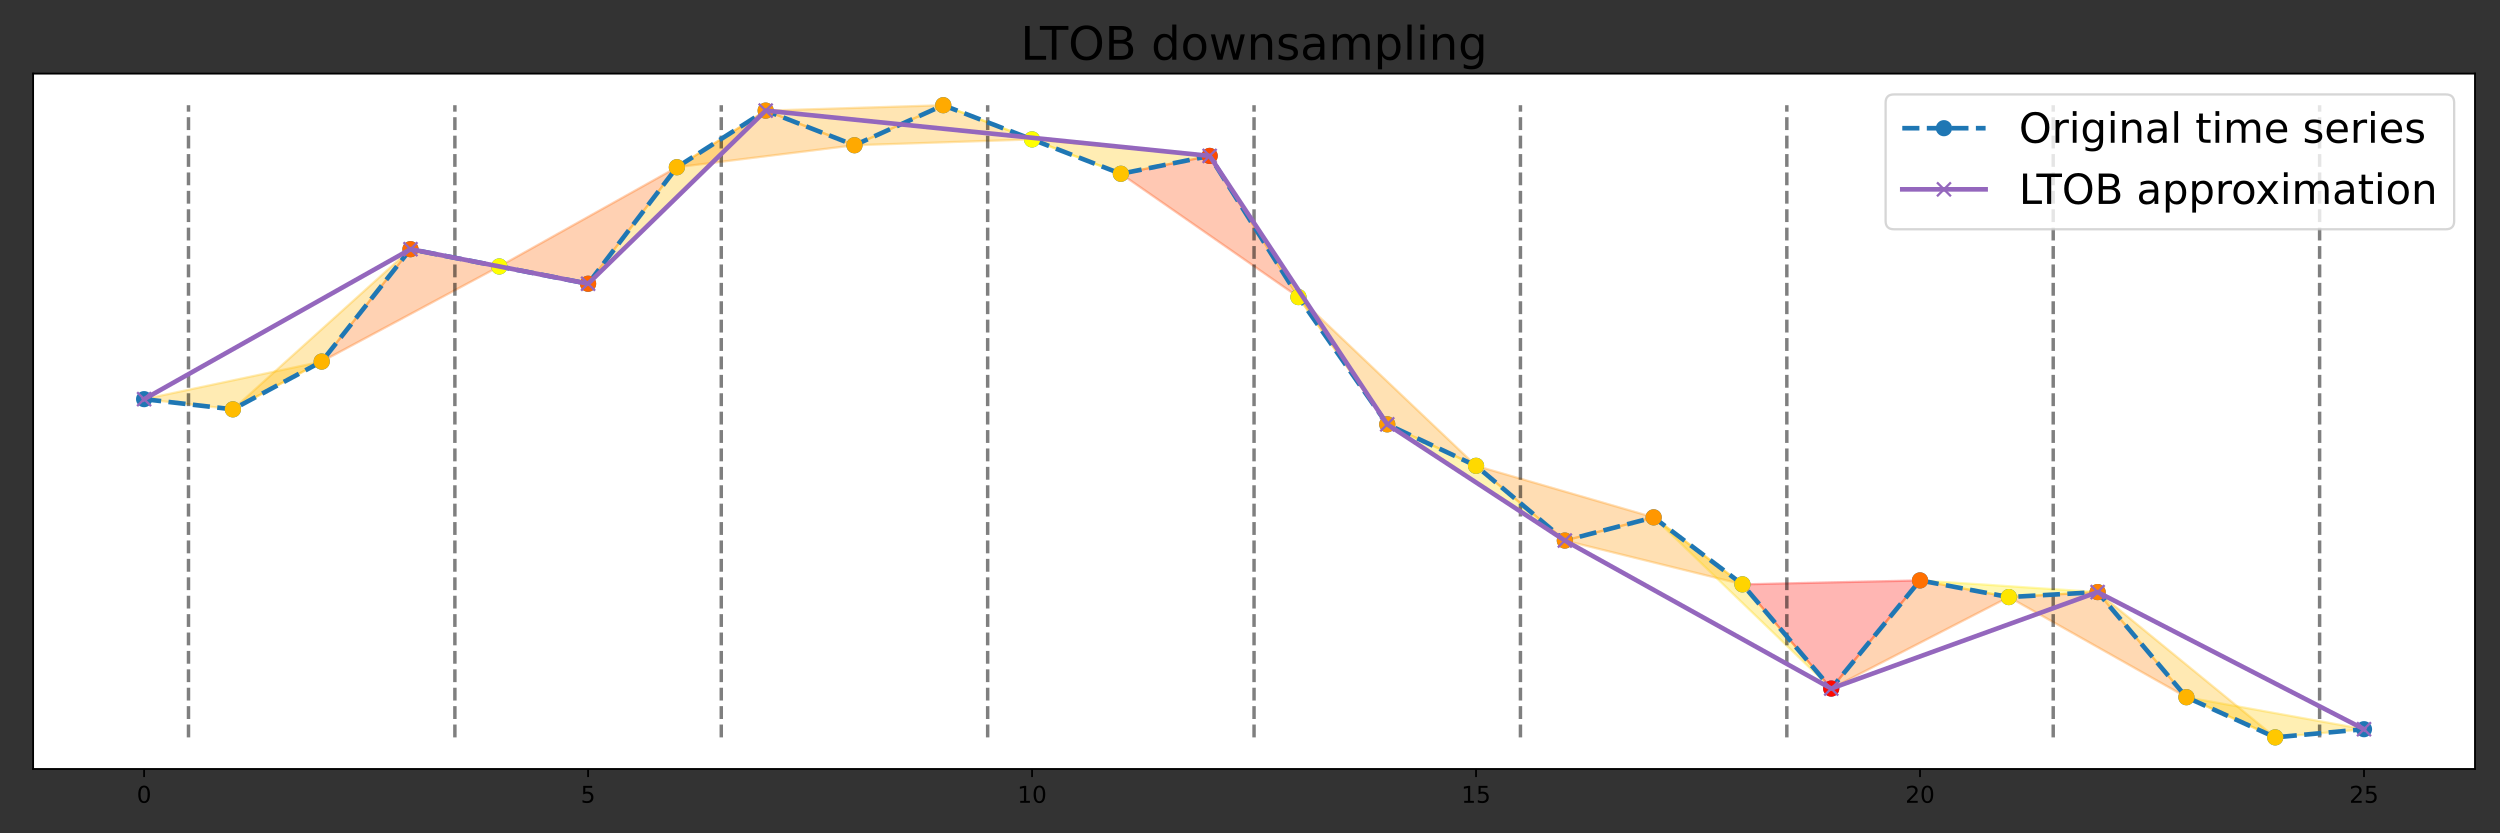 <?xml version="1.0" encoding="utf-8" standalone="no"?>
<!DOCTYPE svg PUBLIC "-//W3C//DTD SVG 1.1//EN"
  "http://www.w3.org/Graphics/SVG/1.1/DTD/svg11.dtd">
<!-- Created with matplotlib (https://matplotlib.org/) -->
<svg height="360pt" version="1.1" viewBox="0 0 1080 360" width="1080pt" xmlns="http://www.w3.org/2000/svg" xmlns:xlink="http://www.w3.org/1999/xlink">
 <rect x="0" y="0" width="1080" height="360" fill="#333333" stroke="none"/>
 <defs>
  <style type="text/css">*{stroke-linecap:butt;stroke-linejoin:round;}</style>
 </defs>
 <g id="figure_1">
  <g id="patch_1">
   <path d="M 0 360 
L 1080 360 
L 1080 0 
L 0 0 
z
" style="fill:none;"/>
  </g>
  <g id="axes_1">
   <g id="patch_2">
    <path d="M 14.3 332.2 
L 1069.2 332.2 
L 1069.2 31.8 
L 14.3 31.8 
z
" style="fill:#ffffff;"/>
   </g>
   <g id="patch_3">
    <path clip-path="url(#p8b620f4226)" d="M 62.25 172.43 
L 100.61 176.837 
L 138.97 156.194 
z
" style="fill:#ffbc00;opacity:0.3;stroke:#ffbc00;stroke-linejoin:miter;"/>
   </g>
   <g id="patch_4">
    <path clip-path="url(#p8b620f4226)" d="M 100.61 176.837 
L 138.97 156.194 
L 177.33 107.651 
z
" style="fill:#ffb500;opacity:0.3;stroke:#ffb500;stroke-linejoin:miter;"/>
   </g>
   <g id="patch_5">
    <path clip-path="url(#p8b620f4226)" d="M 138.97 156.194 
L 177.33 107.651 
L 215.69 115.114 
z
" style="fill:#ff6a00;opacity:0.3;stroke:#ff6a00;stroke-linejoin:miter;"/>
   </g>
   <g id="patch_6">
    <path clip-path="url(#p8b620f4226)" d="M 177.33 107.651 
L 215.69 115.114 
L 254.05 122.577 
z
" style="fill:#ffff00;opacity:0.3;stroke:#ffff00;stroke-linejoin:miter;"/>
   </g>
   <g id="patch_7">
    <path clip-path="url(#p8b620f4226)" d="M 215.69 115.114 
L 254.05 122.577 
L 292.41 72.244 
z
" style="fill:#ff6500;opacity:0.3;stroke:#ff6500;stroke-linejoin:miter;"/>
   </g>
   <g id="patch_8">
    <path clip-path="url(#p8b620f4226)" d="M 254.05 122.577 
L 292.41 72.244 
L 330.77 47.784 
z
" style="fill:#ffba00;opacity:0.3;stroke:#ffba00;stroke-linejoin:miter;"/>
   </g>
   <g id="patch_9">
    <path clip-path="url(#p8b620f4226)" d="M 292.41 72.244 
L 330.77 47.784 
L 369.13 62.747 
z
" style="fill:#ff9600;opacity:0.3;stroke:#ff9600;stroke-linejoin:miter;"/>
   </g>
   <g id="patch_10">
    <path clip-path="url(#p8b620f4226)" d="M 330.77 47.784 
L 369.13 62.747 
L 407.49 45.455 
z
" style="fill:#ffa900;opacity:0.3;stroke:#ffa900;stroke-linejoin:miter;"/>
   </g>
   <g id="patch_11">
    <path clip-path="url(#p8b620f4226)" d="M 369.13 62.747 
L 407.49 45.455 
L 445.85 60.225 
z
" style="fill:#ffaa00;opacity:0.3;stroke:#ffaa00;stroke-linejoin:miter;"/>
   </g>
   <g id="patch_12">
    <path clip-path="url(#p8b620f4226)" d="M 407.49 45.455 
L 445.85 60.225 
L 484.21 75.069 
z
" style="fill:#ffff00;opacity:0.3;stroke:#ffff00;stroke-linejoin:miter;"/>
   </g>
   <g id="patch_13">
    <path clip-path="url(#p8b620f4226)" d="M 445.85 60.225 
L 484.21 75.069 
L 522.57 67.357 
z
" style="fill:#ffc300;opacity:0.3;stroke:#ffc300;stroke-linejoin:miter;"/>
   </g>
   <g id="patch_14">
    <path clip-path="url(#p8b620f4226)" d="M 484.21 75.069 
L 522.57 67.357 
L 560.93 128.337 
z
" style="fill:#ff4800;opacity:0.3;stroke:#ff4800;stroke-linejoin:miter;"/>
   </g>
   <g id="patch_15">
    <path clip-path="url(#p8b620f4226)" d="M 522.57 67.357 
L 560.93 128.337 
L 599.29 183.314 
z
" style="fill:#ffef00;opacity:0.3;stroke:#ffef00;stroke-linejoin:miter;"/>
   </g>
   <g id="patch_16">
    <path clip-path="url(#p8b620f4226)" d="M 560.93 128.337 
L 599.29 183.314 
L 637.65 201.235 
z
" style="fill:#ff9c00;opacity:0.3;stroke:#ff9c00;stroke-linejoin:miter;"/>
   </g>
   <g id="patch_17">
    <path clip-path="url(#p8b620f4226)" d="M 599.29 183.314 
L 637.65 201.235 
L 676.01 233.516 
z
" style="fill:#ffd900;opacity:0.3;stroke:#ffd900;stroke-linejoin:miter;"/>
   </g>
   <g id="patch_18">
    <path clip-path="url(#p8b620f4226)" d="M 637.65 201.235 
L 676.01 233.516 
L 714.37 223.501 
z
" style="fill:#ff8e00;opacity:0.3;stroke:#ff8e00;stroke-linejoin:miter;"/>
   </g>
   <g id="patch_19">
    <path clip-path="url(#p8b620f4226)" d="M 676.01 233.516 
L 714.37 223.501 
L 752.73 252.441 
z
" style="fill:#ff9700;opacity:0.3;stroke:#ff9700;stroke-linejoin:miter;"/>
   </g>
   <g id="patch_20">
    <path clip-path="url(#p8b620f4226)" d="M 714.37 223.501 
L 752.73 252.441 
L 791.09 297.455 
z
" style="fill:#ffd400;opacity:0.3;stroke:#ffd400;stroke-linejoin:miter;"/>
   </g>
   <g id="patch_21">
    <path clip-path="url(#p8b620f4226)" d="M 752.73 252.441 
L 791.09 297.455 
L 829.45 250.741 
z
" style="fill:#ff0a00;opacity:0.3;stroke:#ff0a00;stroke-linejoin:miter;"/>
   </g>
   <g id="patch_22">
    <path clip-path="url(#p8b620f4226)" d="M 791.09 297.455 
L 829.45 250.741 
L 867.81 257.937 
z
" style="fill:#ff6f00;opacity:0.3;stroke:#ff6f00;stroke-linejoin:miter;"/>
   </g>
   <g id="patch_23">
    <path clip-path="url(#p8b620f4226)" d="M 829.45 250.741 
L 867.81 257.937 
L 906.17 255.785 
z
" style="fill:#ffe600;opacity:0.3;stroke:#ffe600;stroke-linejoin:miter;"/>
   </g>
   <g id="patch_24">
    <path clip-path="url(#p8b620f4226)" d="M 867.81 257.937 
L 906.17 255.785 
L 944.53 301.195 
z
" style="fill:#ff8000;opacity:0.3;stroke:#ff8000;stroke-linejoin:miter;"/>
   </g>
   <g id="patch_25">
    <path clip-path="url(#p8b620f4226)" d="M 906.17 255.785 
L 944.53 301.195 
L 982.89 318.545 
z
" style="fill:#ffb400;opacity:0.3;stroke:#ffb400;stroke-linejoin:miter;"/>
   </g>
   <g id="patch_26">
    <path clip-path="url(#p8b620f4226)" d="M 944.53 301.195 
L 982.89 318.545 
L 1021.25 315.01 
z
" style="fill:#ffc800;opacity:0.3;stroke:#ffc800;stroke-linejoin:miter;"/>
   </g>
   <g id="matplotlib.axis_1">
    <g id="xtick_1">
     <g id="line2d_1">
      <defs>
       <path d="M 0 0 
L 0 3.5 
" id="m94db44699b" style="stroke:#000000;stroke-width:0.8;"/>
      </defs>
      <g>
       <use style="stroke:#000000;stroke-width:0.8;" x="62.25" xlink:href="#m94db44699b" y="332.2"/>
      </g>
     </g>
     <g id="text_1">
      <!-- 0 -->
      <g transform="translate(59.069 346.798)scale(0.1 -0.1)">
       <defs>
        <path d="M 31.781 66.406 
Q 24.172 66.406 20.328 58.906 
Q 16.5 51.422 16.5 36.375 
Q 16.5 21.391 20.328 13.891 
Q 24.172 6.391 31.781 6.391 
Q 39.453 6.391 43.281 13.891 
Q 47.125 21.391 47.125 36.375 
Q 47.125 51.422 43.281 58.906 
Q 39.453 66.406 31.781 66.406 
z
M 31.781 74.219 
Q 44.047 74.219 50.516 64.516 
Q 56.984 54.828 56.984 36.375 
Q 56.984 17.969 50.516 8.266 
Q 44.047 -1.422 31.781 -1.422 
Q 19.531 -1.422 13.062 8.266 
Q 6.594 17.969 6.594 36.375 
Q 6.594 54.828 13.062 64.516 
Q 19.531 74.219 31.781 74.219 
z
" id="DejaVuSans-48"/>
       </defs>
       <use xlink:href="#DejaVuSans-48"/>
      </g>
     </g>
    </g>
    <g id="xtick_2">
     <g id="line2d_2">
      <g>
       <use style="stroke:#000000;stroke-width:0.8;" x="254.05" xlink:href="#m94db44699b" y="332.2"/>
      </g>
     </g>
     <g id="text_2">
      <!-- 5 -->
      <g transform="translate(250.869 346.798)scale(0.1 -0.1)">
       <defs>
        <path d="M 10.797 72.906 
L 49.516 72.906 
L 49.516 64.594 
L 19.828 64.594 
L 19.828 46.734 
Q 21.969 47.469 24.109 47.828 
Q 26.266 48.188 28.422 48.188 
Q 40.625 48.188 47.75 41.5 
Q 54.891 34.812 54.891 23.391 
Q 54.891 11.625 47.562 5.094 
Q 40.234 -1.422 26.906 -1.422 
Q 22.312 -1.422 17.547 -0.641 
Q 12.797 0.141 7.719 1.703 
L 7.719 11.625 
Q 12.109 9.234 16.797 8.062 
Q 21.484 6.891 26.703 6.891 
Q 35.156 6.891 40.078 11.328 
Q 45.016 15.766 45.016 23.391 
Q 45.016 31 40.078 35.438 
Q 35.156 39.891 26.703 39.891 
Q 22.75 39.891 18.812 39.016 
Q 14.891 38.141 10.797 36.281 
z
" id="DejaVuSans-53"/>
       </defs>
       <use xlink:href="#DejaVuSans-53"/>
      </g>
     </g>
    </g>
    <g id="xtick_3">
     <g id="line2d_3">
      <g>
       <use style="stroke:#000000;stroke-width:0.8;" x="445.85" xlink:href="#m94db44699b" y="332.2"/>
      </g>
     </g>
     <g id="text_3">
      <!-- 10 -->
      <g transform="translate(439.488 346.798)scale(0.1 -0.1)">
       <defs>
        <path d="M 12.406 8.297 
L 28.516 8.297 
L 28.516 63.922 
L 10.984 60.406 
L 10.984 69.391 
L 28.422 72.906 
L 38.281 72.906 
L 38.281 8.297 
L 54.391 8.297 
L 54.391 0 
L 12.406 0 
z
" id="DejaVuSans-49"/>
       </defs>
       <use xlink:href="#DejaVuSans-49"/>
       <use x="63.623" xlink:href="#DejaVuSans-48"/>
      </g>
     </g>
    </g>
    <g id="xtick_4">
     <g id="line2d_4">
      <g>
       <use style="stroke:#000000;stroke-width:0.8;" x="637.65" xlink:href="#m94db44699b" y="332.2"/>
      </g>
     </g>
     <g id="text_4">
      <!-- 15 -->
      <g transform="translate(631.288 346.798)scale(0.1 -0.1)">
       <use xlink:href="#DejaVuSans-49"/>
       <use x="63.623" xlink:href="#DejaVuSans-53"/>
      </g>
     </g>
    </g>
    <g id="xtick_5">
     <g id="line2d_5">
      <g>
       <use style="stroke:#000000;stroke-width:0.8;" x="829.45" xlink:href="#m94db44699b" y="332.2"/>
      </g>
     </g>
     <g id="text_5">
      <!-- 20 -->
      <g transform="translate(823.087 346.798)scale(0.1 -0.1)">
       <defs>
        <path d="M 19.188 8.297 
L 53.609 8.297 
L 53.609 0 
L 7.328 0 
L 7.328 8.297 
Q 12.938 14.109 22.625 23.891 
Q 32.328 33.688 34.812 36.531 
Q 39.547 41.844 41.422 45.531 
Q 43.312 49.219 43.312 52.781 
Q 43.312 58.594 39.234 62.25 
Q 35.156 65.922 28.609 65.922 
Q 23.969 65.922 18.812 64.312 
Q 13.672 62.703 7.812 59.422 
L 7.812 69.391 
Q 13.766 71.781 18.938 73 
Q 24.125 74.219 28.422 74.219 
Q 39.75 74.219 46.484 68.547 
Q 53.219 62.891 53.219 53.422 
Q 53.219 48.922 51.531 44.891 
Q 49.859 40.875 45.406 35.406 
Q 44.188 33.984 37.641 27.219 
Q 31.109 20.453 19.188 8.297 
z
" id="DejaVuSans-50"/>
       </defs>
       <use xlink:href="#DejaVuSans-50"/>
       <use x="63.623" xlink:href="#DejaVuSans-48"/>
      </g>
     </g>
    </g>
    <g id="xtick_6">
     <g id="line2d_6">
      <g>
       <use style="stroke:#000000;stroke-width:0.8;" x="1021.25" xlink:href="#m94db44699b" y="332.2"/>
      </g>
     </g>
     <g id="text_6">
      <!-- 25 -->
      <g transform="translate(1014.888 346.798)scale(0.1 -0.1)">
       <use xlink:href="#DejaVuSans-50"/>
       <use x="63.623" xlink:href="#DejaVuSans-53"/>
      </g>
     </g>
    </g>
   </g>
   <g id="matplotlib.axis_2"/>
   <g id="LineCollection_1">
    <path clip-path="url(#p8b620f4226)" d="M 81.43 318.545 
L 81.43 45.455 
" style="fill:none;stroke:#000000;stroke-dasharray:5.55,2.4;stroke-dashoffset:0;stroke-opacity:0.5;stroke-width:1.5;"/>
    <path clip-path="url(#p8b620f4226)" d="M 196.51 318.545 
L 196.51 45.455 
" style="fill:none;stroke:#000000;stroke-dasharray:5.55,2.4;stroke-dashoffset:0;stroke-opacity:0.5;stroke-width:1.5;"/>
    <path clip-path="url(#p8b620f4226)" d="M 311.59 318.545 
L 311.59 45.455 
" style="fill:none;stroke:#000000;stroke-dasharray:5.55,2.4;stroke-dashoffset:0;stroke-opacity:0.5;stroke-width:1.5;"/>
    <path clip-path="url(#p8b620f4226)" d="M 426.67 318.545 
L 426.67 45.455 
" style="fill:none;stroke:#000000;stroke-dasharray:5.55,2.4;stroke-dashoffset:0;stroke-opacity:0.5;stroke-width:1.5;"/>
    <path clip-path="url(#p8b620f4226)" d="M 541.75 318.545 
L 541.75 45.455 
" style="fill:none;stroke:#000000;stroke-dasharray:5.55,2.4;stroke-dashoffset:0;stroke-opacity:0.5;stroke-width:1.5;"/>
    <path clip-path="url(#p8b620f4226)" d="M 656.83 318.545 
L 656.83 45.455 
" style="fill:none;stroke:#000000;stroke-dasharray:5.55,2.4;stroke-dashoffset:0;stroke-opacity:0.5;stroke-width:1.5;"/>
    <path clip-path="url(#p8b620f4226)" d="M 771.91 318.545 
L 771.91 45.455 
" style="fill:none;stroke:#000000;stroke-dasharray:5.55,2.4;stroke-dashoffset:0;stroke-opacity:0.5;stroke-width:1.5;"/>
    <path clip-path="url(#p8b620f4226)" d="M 886.99 318.545 
L 886.99 45.455 
" style="fill:none;stroke:#000000;stroke-dasharray:5.55,2.4;stroke-dashoffset:0;stroke-opacity:0.5;stroke-width:1.5;"/>
    <path clip-path="url(#p8b620f4226)" d="M 1002.07 318.545 
L 1002.07 45.455 
" style="fill:none;stroke:#000000;stroke-dasharray:5.55,2.4;stroke-dashoffset:0;stroke-opacity:0.5;stroke-width:1.5;"/>
   </g>
   <g id="line2d_7">
    <path clip-path="url(#p8b620f4226)" d="M 62.25 172.43 
L 100.61 176.837 
L 138.97 156.194 
L 177.33 107.651 
L 215.69 115.114 
L 254.05 122.577 
L 292.41 72.244 
L 330.77 47.784 
L 369.13 62.747 
L 407.49 45.455 
L 445.85 60.225 
L 484.21 75.069 
L 522.57 67.357 
L 560.93 128.337 
L 599.29 183.314 
L 637.65 201.235 
L 676.01 233.516 
L 714.37 223.501 
L 752.73 252.441 
L 791.09 297.455 
L 829.45 250.741 
L 867.81 257.937 
L 906.17 255.785 
L 944.53 301.195 
L 982.89 318.545 
L 1021.25 315.01 
" style="fill:none;stroke:#1f77b4;stroke-dasharray:7.4,3.2;stroke-dashoffset:0;stroke-width:2;"/>
    <defs>
     <path d="M 0 3 
C 0.796 3 1.559 2.684 2.121 2.121 
C 2.684 1.559 3 0.796 3 0 
C 3 -0.796 2.684 -1.559 2.121 -2.121 
C 1.559 -2.684 0.796 -3 0 -3 
C -0.796 -3 -1.559 -2.684 -2.121 -2.121 
C -2.684 -1.559 -3 -0.796 -3 0 
C -3 0.796 -2.684 1.559 -2.121 2.121 
C -1.559 2.684 -0.796 3 0 3 
z
" id="m3e9672a911" style="stroke:#1f77b4;"/>
    </defs>
    <g clip-path="url(#p8b620f4226)">
     <use style="fill:#1f77b4;stroke:#1f77b4;" x="62.25" xlink:href="#m3e9672a911" y="172.43"/>
     <use style="fill:#1f77b4;stroke:#1f77b4;" x="100.61" xlink:href="#m3e9672a911" y="176.837"/>
     <use style="fill:#1f77b4;stroke:#1f77b4;" x="138.97" xlink:href="#m3e9672a911" y="156.194"/>
     <use style="fill:#1f77b4;stroke:#1f77b4;" x="177.33" xlink:href="#m3e9672a911" y="107.651"/>
     <use style="fill:#1f77b4;stroke:#1f77b4;" x="215.69" xlink:href="#m3e9672a911" y="115.114"/>
     <use style="fill:#1f77b4;stroke:#1f77b4;" x="254.05" xlink:href="#m3e9672a911" y="122.577"/>
     <use style="fill:#1f77b4;stroke:#1f77b4;" x="292.41" xlink:href="#m3e9672a911" y="72.244"/>
     <use style="fill:#1f77b4;stroke:#1f77b4;" x="330.77" xlink:href="#m3e9672a911" y="47.784"/>
     <use style="fill:#1f77b4;stroke:#1f77b4;" x="369.13" xlink:href="#m3e9672a911" y="62.747"/>
     <use style="fill:#1f77b4;stroke:#1f77b4;" x="407.49" xlink:href="#m3e9672a911" y="45.455"/>
     <use style="fill:#1f77b4;stroke:#1f77b4;" x="445.85" xlink:href="#m3e9672a911" y="60.225"/>
     <use style="fill:#1f77b4;stroke:#1f77b4;" x="484.21" xlink:href="#m3e9672a911" y="75.069"/>
     <use style="fill:#1f77b4;stroke:#1f77b4;" x="522.57" xlink:href="#m3e9672a911" y="67.357"/>
     <use style="fill:#1f77b4;stroke:#1f77b4;" x="560.93" xlink:href="#m3e9672a911" y="128.337"/>
     <use style="fill:#1f77b4;stroke:#1f77b4;" x="599.29" xlink:href="#m3e9672a911" y="183.314"/>
     <use style="fill:#1f77b4;stroke:#1f77b4;" x="637.65" xlink:href="#m3e9672a911" y="201.235"/>
     <use style="fill:#1f77b4;stroke:#1f77b4;" x="676.01" xlink:href="#m3e9672a911" y="233.516"/>
     <use style="fill:#1f77b4;stroke:#1f77b4;" x="714.37" xlink:href="#m3e9672a911" y="223.501"/>
     <use style="fill:#1f77b4;stroke:#1f77b4;" x="752.73" xlink:href="#m3e9672a911" y="252.441"/>
     <use style="fill:#1f77b4;stroke:#1f77b4;" x="791.09" xlink:href="#m3e9672a911" y="297.455"/>
     <use style="fill:#1f77b4;stroke:#1f77b4;" x="829.45" xlink:href="#m3e9672a911" y="250.741"/>
     <use style="fill:#1f77b4;stroke:#1f77b4;" x="867.81" xlink:href="#m3e9672a911" y="257.937"/>
     <use style="fill:#1f77b4;stroke:#1f77b4;" x="906.17" xlink:href="#m3e9672a911" y="255.785"/>
     <use style="fill:#1f77b4;stroke:#1f77b4;" x="944.53" xlink:href="#m3e9672a911" y="301.195"/>
     <use style="fill:#1f77b4;stroke:#1f77b4;" x="982.89" xlink:href="#m3e9672a911" y="318.545"/>
     <use style="fill:#1f77b4;stroke:#1f77b4;" x="1021.25" xlink:href="#m3e9672a911" y="315.01"/>
    </g>
   </g>
   <g id="line2d_8">
    <defs>
     <path d="M 0 3 
C 0.796 3 1.559 2.684 2.121 2.121 
C 2.684 1.559 3 0.796 3 0 
C 3 -0.796 2.684 -1.559 2.121 -2.121 
C 1.559 -2.684 0.796 -3 0 -3 
C -0.796 -3 -1.559 -2.684 -2.121 -2.121 
C -2.684 -1.559 -3 -0.796 -3 0 
C -3 0.796 -2.684 1.559 -2.121 2.121 
C -1.559 2.684 -0.796 3 0 3 
z
" id="m4f9ba0bb2b" style="stroke:#ffbc00;"/>
    </defs>
    <g clip-path="url(#p8b620f4226)">
     <use style="fill:#ffbc00;stroke:#ffbc00;" x="100.61" xlink:href="#m4f9ba0bb2b" y="176.837"/>
    </g>
   </g>
   <g id="line2d_9">
    <defs>
     <path d="M 0 3 
C 0.796 3 1.559 2.684 2.121 2.121 
C 2.684 1.559 3 0.796 3 0 
C 3 -0.796 2.684 -1.559 2.121 -2.121 
C 1.559 -2.684 0.796 -3 0 -3 
C -0.796 -3 -1.559 -2.684 -2.121 -2.121 
C -2.684 -1.559 -3 -0.796 -3 0 
C -3 0.796 -2.684 1.559 -2.121 2.121 
C -1.559 2.684 -0.796 3 0 3 
z
" id="m36ccc33d3e" style="stroke:#ffb500;"/>
    </defs>
    <g clip-path="url(#p8b620f4226)">
     <use style="fill:#ffb500;stroke:#ffb500;" x="138.97" xlink:href="#m36ccc33d3e" y="156.194"/>
    </g>
   </g>
   <g id="line2d_10">
    <defs>
     <path d="M 0 3 
C 0.796 3 1.559 2.684 2.121 2.121 
C 2.684 1.559 3 0.796 3 0 
C 3 -0.796 2.684 -1.559 2.121 -2.121 
C 1.559 -2.684 0.796 -3 0 -3 
C -0.796 -3 -1.559 -2.684 -2.121 -2.121 
C -2.684 -1.559 -3 -0.796 -3 0 
C -3 0.796 -2.684 1.559 -2.121 2.121 
C -1.559 2.684 -0.796 3 0 3 
z
" id="m1ec91121f5" style="stroke:#ff6a00;"/>
    </defs>
    <g clip-path="url(#p8b620f4226)">
     <use style="fill:#ff6a00;stroke:#ff6a00;" x="177.33" xlink:href="#m1ec91121f5" y="107.651"/>
    </g>
   </g>
   <g id="line2d_11">
    <defs>
     <path d="M 0 3 
C 0.796 3 1.559 2.684 2.121 2.121 
C 2.684 1.559 3 0.796 3 0 
C 3 -0.796 2.684 -1.559 2.121 -2.121 
C 1.559 -2.684 0.796 -3 0 -3 
C -0.796 -3 -1.559 -2.684 -2.121 -2.121 
C -2.684 -1.559 -3 -0.796 -3 0 
C -3 0.796 -2.684 1.559 -2.121 2.121 
C -1.559 2.684 -0.796 3 0 3 
z
" id="m5889efde45" style="stroke:#ffff00;"/>
    </defs>
    <g clip-path="url(#p8b620f4226)">
     <use style="fill:#ffff00;stroke:#ffff00;" x="215.69" xlink:href="#m5889efde45" y="115.114"/>
    </g>
   </g>
   <g id="line2d_12">
    <defs>
     <path d="M 0 3 
C 0.796 3 1.559 2.684 2.121 2.121 
C 2.684 1.559 3 0.796 3 0 
C 3 -0.796 2.684 -1.559 2.121 -2.121 
C 1.559 -2.684 0.796 -3 0 -3 
C -0.796 -3 -1.559 -2.684 -2.121 -2.121 
C -2.684 -1.559 -3 -0.796 -3 0 
C -3 0.796 -2.684 1.559 -2.121 2.121 
C -1.559 2.684 -0.796 3 0 3 
z
" id="m92a980dfd3" style="stroke:#ff6500;"/>
    </defs>
    <g clip-path="url(#p8b620f4226)">
     <use style="fill:#ff6500;stroke:#ff6500;" x="254.05" xlink:href="#m92a980dfd3" y="122.577"/>
    </g>
   </g>
   <g id="line2d_13">
    <defs>
     <path d="M 0 3 
C 0.796 3 1.559 2.684 2.121 2.121 
C 2.684 1.559 3 0.796 3 0 
C 3 -0.796 2.684 -1.559 2.121 -2.121 
C 1.559 -2.684 0.796 -3 0 -3 
C -0.796 -3 -1.559 -2.684 -2.121 -2.121 
C -2.684 -1.559 -3 -0.796 -3 0 
C -3 0.796 -2.684 1.559 -2.121 2.121 
C -1.559 2.684 -0.796 3 0 3 
z
" id="ma06dbe8fca" style="stroke:#ffba00;"/>
    </defs>
    <g clip-path="url(#p8b620f4226)">
     <use style="fill:#ffba00;stroke:#ffba00;" x="292.41" xlink:href="#ma06dbe8fca" y="72.244"/>
    </g>
   </g>
   <g id="line2d_14">
    <defs>
     <path d="M 0 3 
C 0.796 3 1.559 2.684 2.121 2.121 
C 2.684 1.559 3 0.796 3 0 
C 3 -0.796 2.684 -1.559 2.121 -2.121 
C 1.559 -2.684 0.796 -3 0 -3 
C -0.796 -3 -1.559 -2.684 -2.121 -2.121 
C -2.684 -1.559 -3 -0.796 -3 0 
C -3 0.796 -2.684 1.559 -2.121 2.121 
C -1.559 2.684 -0.796 3 0 3 
z
" id="mfef14933b0" style="stroke:#ff9600;"/>
    </defs>
    <g clip-path="url(#p8b620f4226)">
     <use style="fill:#ff9600;stroke:#ff9600;" x="330.77" xlink:href="#mfef14933b0" y="47.784"/>
    </g>
   </g>
   <g id="line2d_15">
    <defs>
     <path d="M 0 3 
C 0.796 3 1.559 2.684 2.121 2.121 
C 2.684 1.559 3 0.796 3 0 
C 3 -0.796 2.684 -1.559 2.121 -2.121 
C 1.559 -2.684 0.796 -3 0 -3 
C -0.796 -3 -1.559 -2.684 -2.121 -2.121 
C -2.684 -1.559 -3 -0.796 -3 0 
C -3 0.796 -2.684 1.559 -2.121 2.121 
C -1.559 2.684 -0.796 3 0 3 
z
" id="mabf0e63538" style="stroke:#ffa900;"/>
    </defs>
    <g clip-path="url(#p8b620f4226)">
     <use style="fill:#ffa900;stroke:#ffa900;" x="369.13" xlink:href="#mabf0e63538" y="62.747"/>
    </g>
   </g>
   <g id="line2d_16">
    <defs>
     <path d="M 0 3 
C 0.796 3 1.559 2.684 2.121 2.121 
C 2.684 1.559 3 0.796 3 0 
C 3 -0.796 2.684 -1.559 2.121 -2.121 
C 1.559 -2.684 0.796 -3 0 -3 
C -0.796 -3 -1.559 -2.684 -2.121 -2.121 
C -2.684 -1.559 -3 -0.796 -3 0 
C -3 0.796 -2.684 1.559 -2.121 2.121 
C -1.559 2.684 -0.796 3 0 3 
z
" id="medde5fbe33" style="stroke:#ffaa00;"/>
    </defs>
    <g clip-path="url(#p8b620f4226)">
     <use style="fill:#ffaa00;stroke:#ffaa00;" x="407.49" xlink:href="#medde5fbe33" y="45.455"/>
    </g>
   </g>
   <g id="line2d_17">
    <g clip-path="url(#p8b620f4226)">
     <use style="fill:#ffff00;stroke:#ffff00;" x="445.85" xlink:href="#m5889efde45" y="60.225"/>
    </g>
   </g>
   <g id="line2d_18">
    <defs>
     <path d="M 0 3 
C 0.796 3 1.559 2.684 2.121 2.121 
C 2.684 1.559 3 0.796 3 0 
C 3 -0.796 2.684 -1.559 2.121 -2.121 
C 1.559 -2.684 0.796 -3 0 -3 
C -0.796 -3 -1.559 -2.684 -2.121 -2.121 
C -2.684 -1.559 -3 -0.796 -3 0 
C -3 0.796 -2.684 1.559 -2.121 2.121 
C -1.559 2.684 -0.796 3 0 3 
z
" id="m1902833967" style="stroke:#ffc300;"/>
    </defs>
    <g clip-path="url(#p8b620f4226)">
     <use style="fill:#ffc300;stroke:#ffc300;" x="484.21" xlink:href="#m1902833967" y="75.069"/>
    </g>
   </g>
   <g id="line2d_19">
    <defs>
     <path d="M 0 3 
C 0.796 3 1.559 2.684 2.121 2.121 
C 2.684 1.559 3 0.796 3 0 
C 3 -0.796 2.684 -1.559 2.121 -2.121 
C 1.559 -2.684 0.796 -3 0 -3 
C -0.796 -3 -1.559 -2.684 -2.121 -2.121 
C -2.684 -1.559 -3 -0.796 -3 0 
C -3 0.796 -2.684 1.559 -2.121 2.121 
C -1.559 2.684 -0.796 3 0 3 
z
" id="m2abf4efbc3" style="stroke:#ff4800;"/>
    </defs>
    <g clip-path="url(#p8b620f4226)">
     <use style="fill:#ff4800;stroke:#ff4800;" x="522.57" xlink:href="#m2abf4efbc3" y="67.357"/>
    </g>
   </g>
   <g id="line2d_20">
    <defs>
     <path d="M 0 3 
C 0.796 3 1.559 2.684 2.121 2.121 
C 2.684 1.559 3 0.796 3 0 
C 3 -0.796 2.684 -1.559 2.121 -2.121 
C 1.559 -2.684 0.796 -3 0 -3 
C -0.796 -3 -1.559 -2.684 -2.121 -2.121 
C -2.684 -1.559 -3 -0.796 -3 0 
C -3 0.796 -2.684 1.559 -2.121 2.121 
C -1.559 2.684 -0.796 3 0 3 
z
" id="mac41939276" style="stroke:#ffef00;"/>
    </defs>
    <g clip-path="url(#p8b620f4226)">
     <use style="fill:#ffef00;stroke:#ffef00;" x="560.93" xlink:href="#mac41939276" y="128.337"/>
    </g>
   </g>
   <g id="line2d_21">
    <defs>
     <path d="M 0 3 
C 0.796 3 1.559 2.684 2.121 2.121 
C 2.684 1.559 3 0.796 3 0 
C 3 -0.796 2.684 -1.559 2.121 -2.121 
C 1.559 -2.684 0.796 -3 0 -3 
C -0.796 -3 -1.559 -2.684 -2.121 -2.121 
C -2.684 -1.559 -3 -0.796 -3 0 
C -3 0.796 -2.684 1.559 -2.121 2.121 
C -1.559 2.684 -0.796 3 0 3 
z
" id="m7939c426f4" style="stroke:#ff9c00;"/>
    </defs>
    <g clip-path="url(#p8b620f4226)">
     <use style="fill:#ff9c00;stroke:#ff9c00;" x="599.29" xlink:href="#m7939c426f4" y="183.314"/>
    </g>
   </g>
   <g id="line2d_22">
    <defs>
     <path d="M 0 3 
C 0.796 3 1.559 2.684 2.121 2.121 
C 2.684 1.559 3 0.796 3 0 
C 3 -0.796 2.684 -1.559 2.121 -2.121 
C 1.559 -2.684 0.796 -3 0 -3 
C -0.796 -3 -1.559 -2.684 -2.121 -2.121 
C -2.684 -1.559 -3 -0.796 -3 0 
C -3 0.796 -2.684 1.559 -2.121 2.121 
C -1.559 2.684 -0.796 3 0 3 
z
" id="md752fcb74f" style="stroke:#ffd900;"/>
    </defs>
    <g clip-path="url(#p8b620f4226)">
     <use style="fill:#ffd900;stroke:#ffd900;" x="637.65" xlink:href="#md752fcb74f" y="201.235"/>
    </g>
   </g>
   <g id="line2d_23">
    <defs>
     <path d="M 0 3 
C 0.796 3 1.559 2.684 2.121 2.121 
C 2.684 1.559 3 0.796 3 0 
C 3 -0.796 2.684 -1.559 2.121 -2.121 
C 1.559 -2.684 0.796 -3 0 -3 
C -0.796 -3 -1.559 -2.684 -2.121 -2.121 
C -2.684 -1.559 -3 -0.796 -3 0 
C -3 0.796 -2.684 1.559 -2.121 2.121 
C -1.559 2.684 -0.796 3 0 3 
z
" id="m00014781f7" style="stroke:#ff8e00;"/>
    </defs>
    <g clip-path="url(#p8b620f4226)">
     <use style="fill:#ff8e00;stroke:#ff8e00;" x="676.01" xlink:href="#m00014781f7" y="233.516"/>
    </g>
   </g>
   <g id="line2d_24">
    <defs>
     <path d="M 0 3 
C 0.796 3 1.559 2.684 2.121 2.121 
C 2.684 1.559 3 0.796 3 0 
C 3 -0.796 2.684 -1.559 2.121 -2.121 
C 1.559 -2.684 0.796 -3 0 -3 
C -0.796 -3 -1.559 -2.684 -2.121 -2.121 
C -2.684 -1.559 -3 -0.796 -3 0 
C -3 0.796 -2.684 1.559 -2.121 2.121 
C -1.559 2.684 -0.796 3 0 3 
z
" id="m26a87c5e10" style="stroke:#ff9700;"/>
    </defs>
    <g clip-path="url(#p8b620f4226)">
     <use style="fill:#ff9700;stroke:#ff9700;" x="714.37" xlink:href="#m26a87c5e10" y="223.501"/>
    </g>
   </g>
   <g id="line2d_25">
    <defs>
     <path d="M 0 3 
C 0.796 3 1.559 2.684 2.121 2.121 
C 2.684 1.559 3 0.796 3 0 
C 3 -0.796 2.684 -1.559 2.121 -2.121 
C 1.559 -2.684 0.796 -3 0 -3 
C -0.796 -3 -1.559 -2.684 -2.121 -2.121 
C -2.684 -1.559 -3 -0.796 -3 0 
C -3 0.796 -2.684 1.559 -2.121 2.121 
C -1.559 2.684 -0.796 3 0 3 
z
" id="mb41dde0bb9" style="stroke:#ffd400;"/>
    </defs>
    <g clip-path="url(#p8b620f4226)">
     <use style="fill:#ffd400;stroke:#ffd400;" x="752.73" xlink:href="#mb41dde0bb9" y="252.441"/>
    </g>
   </g>
   <g id="line2d_26">
    <defs>
     <path d="M 0 3 
C 0.796 3 1.559 2.684 2.121 2.121 
C 2.684 1.559 3 0.796 3 0 
C 3 -0.796 2.684 -1.559 2.121 -2.121 
C 1.559 -2.684 0.796 -3 0 -3 
C -0.796 -3 -1.559 -2.684 -2.121 -2.121 
C -2.684 -1.559 -3 -0.796 -3 0 
C -3 0.796 -2.684 1.559 -2.121 2.121 
C -1.559 2.684 -0.796 3 0 3 
z
" id="mc6ce915e7b" style="stroke:#ff0a00;"/>
    </defs>
    <g clip-path="url(#p8b620f4226)">
     <use style="fill:#ff0a00;stroke:#ff0a00;" x="791.09" xlink:href="#mc6ce915e7b" y="297.455"/>
    </g>
   </g>
   <g id="line2d_27">
    <defs>
     <path d="M 0 3 
C 0.796 3 1.559 2.684 2.121 2.121 
C 2.684 1.559 3 0.796 3 0 
C 3 -0.796 2.684 -1.559 2.121 -2.121 
C 1.559 -2.684 0.796 -3 0 -3 
C -0.796 -3 -1.559 -2.684 -2.121 -2.121 
C -2.684 -1.559 -3 -0.796 -3 0 
C -3 0.796 -2.684 1.559 -2.121 2.121 
C -1.559 2.684 -0.796 3 0 3 
z
" id="mc8692b116e" style="stroke:#ff6f00;"/>
    </defs>
    <g clip-path="url(#p8b620f4226)">
     <use style="fill:#ff6f00;stroke:#ff6f00;" x="829.45" xlink:href="#mc8692b116e" y="250.741"/>
    </g>
   </g>
   <g id="line2d_28">
    <defs>
     <path d="M 0 3 
C 0.796 3 1.559 2.684 2.121 2.121 
C 2.684 1.559 3 0.796 3 0 
C 3 -0.796 2.684 -1.559 2.121 -2.121 
C 1.559 -2.684 0.796 -3 0 -3 
C -0.796 -3 -1.559 -2.684 -2.121 -2.121 
C -2.684 -1.559 -3 -0.796 -3 0 
C -3 0.796 -2.684 1.559 -2.121 2.121 
C -1.559 2.684 -0.796 3 0 3 
z
" id="m6c0abf6ad2" style="stroke:#ffe600;"/>
    </defs>
    <g clip-path="url(#p8b620f4226)">
     <use style="fill:#ffe600;stroke:#ffe600;" x="867.81" xlink:href="#m6c0abf6ad2" y="257.937"/>
    </g>
   </g>
   <g id="line2d_29">
    <defs>
     <path d="M 0 3 
C 0.796 3 1.559 2.684 2.121 2.121 
C 2.684 1.559 3 0.796 3 0 
C 3 -0.796 2.684 -1.559 2.121 -2.121 
C 1.559 -2.684 0.796 -3 0 -3 
C -0.796 -3 -1.559 -2.684 -2.121 -2.121 
C -2.684 -1.559 -3 -0.796 -3 0 
C -3 0.796 -2.684 1.559 -2.121 2.121 
C -1.559 2.684 -0.796 3 0 3 
z
" id="m21a577361c" style="stroke:#ff8000;"/>
    </defs>
    <g clip-path="url(#p8b620f4226)">
     <use style="fill:#ff8000;stroke:#ff8000;" x="906.17" xlink:href="#m21a577361c" y="255.785"/>
    </g>
   </g>
   <g id="line2d_30">
    <defs>
     <path d="M 0 3 
C 0.796 3 1.559 2.684 2.121 2.121 
C 2.684 1.559 3 0.796 3 0 
C 3 -0.796 2.684 -1.559 2.121 -2.121 
C 1.559 -2.684 0.796 -3 0 -3 
C -0.796 -3 -1.559 -2.684 -2.121 -2.121 
C -2.684 -1.559 -3 -0.796 -3 0 
C -3 0.796 -2.684 1.559 -2.121 2.121 
C -1.559 2.684 -0.796 3 0 3 
z
" id="m548744cc79" style="stroke:#ffb400;"/>
    </defs>
    <g clip-path="url(#p8b620f4226)">
     <use style="fill:#ffb400;stroke:#ffb400;" x="944.53" xlink:href="#m548744cc79" y="301.195"/>
    </g>
   </g>
   <g id="line2d_31">
    <defs>
     <path d="M 0 3 
C 0.796 3 1.559 2.684 2.121 2.121 
C 2.684 1.559 3 0.796 3 0 
C 3 -0.796 2.684 -1.559 2.121 -2.121 
C 1.559 -2.684 0.796 -3 0 -3 
C -0.796 -3 -1.559 -2.684 -2.121 -2.121 
C -2.684 -1.559 -3 -0.796 -3 0 
C -3 0.796 -2.684 1.559 -2.121 2.121 
C -1.559 2.684 -0.796 3 0 3 
z
" id="m3a648268c1" style="stroke:#ffc800;"/>
    </defs>
    <g clip-path="url(#p8b620f4226)">
     <use style="fill:#ffc800;stroke:#ffc800;" x="982.89" xlink:href="#m3a648268c1" y="318.545"/>
    </g>
   </g>
   <g id="line2d_32">
    <path clip-path="url(#p8b620f4226)" d="M 62.25 172.43 
L 177.33 107.651 
L 254.05 122.577 
L 330.77 47.784 
L 522.57 67.357 
L 599.29 183.314 
L 676.01 233.516 
L 791.09 297.455 
L 906.17 255.785 
L 1021.25 315.01 
" style="fill:none;stroke:#9467bd;stroke-linecap:square;stroke-width:2;"/>
    <defs>
     <path d="M -3 3 
L 3 -3 
M -3 -3 
L 3 3 
" id="med8dee8fdc" style="stroke:#9467bd;"/>
    </defs>
    <g clip-path="url(#p8b620f4226)">
     <use style="fill:#9467bd;stroke:#9467bd;" x="62.25" xlink:href="#med8dee8fdc" y="172.43"/>
     <use style="fill:#9467bd;stroke:#9467bd;" x="177.33" xlink:href="#med8dee8fdc" y="107.651"/>
     <use style="fill:#9467bd;stroke:#9467bd;" x="254.05" xlink:href="#med8dee8fdc" y="122.577"/>
     <use style="fill:#9467bd;stroke:#9467bd;" x="330.77" xlink:href="#med8dee8fdc" y="47.784"/>
     <use style="fill:#9467bd;stroke:#9467bd;" x="522.57" xlink:href="#med8dee8fdc" y="67.357"/>
     <use style="fill:#9467bd;stroke:#9467bd;" x="599.29" xlink:href="#med8dee8fdc" y="183.314"/>
     <use style="fill:#9467bd;stroke:#9467bd;" x="676.01" xlink:href="#med8dee8fdc" y="233.516"/>
     <use style="fill:#9467bd;stroke:#9467bd;" x="791.09" xlink:href="#med8dee8fdc" y="297.455"/>
     <use style="fill:#9467bd;stroke:#9467bd;" x="906.17" xlink:href="#med8dee8fdc" y="255.785"/>
     <use style="fill:#9467bd;stroke:#9467bd;" x="1021.25" xlink:href="#med8dee8fdc" y="315.01"/>
    </g>
   </g>
   <g id="patch_27">
    <path d="M 14.3 332.2 
L 14.3 31.8 
" style="fill:none;stroke:#000000;stroke-linecap:square;stroke-linejoin:miter;stroke-width:0.8;"/>
   </g>
   <g id="patch_28">
    <path d="M 1069.2 332.2 
L 1069.2 31.8 
" style="fill:none;stroke:#000000;stroke-linecap:square;stroke-linejoin:miter;stroke-width:0.8;"/>
   </g>
   <g id="patch_29">
    <path d="M 14.3 332.2 
L 1069.2 332.2 
" style="fill:none;stroke:#000000;stroke-linecap:square;stroke-linejoin:miter;stroke-width:0.8;"/>
   </g>
   <g id="patch_30">
    <path d="M 14.3 31.8 
L 1069.2 31.8 
" style="fill:none;stroke:#000000;stroke-linecap:square;stroke-linejoin:miter;stroke-width:0.8;"/>
   </g>
   <g id="text_7">
    <!-- LTOB downsampling -->
    <g transform="translate(440.883 25.8)scale(0.2 -0.2)">
     <defs>
      <path d="M 9.812 72.906 
L 19.672 72.906 
L 19.672 8.297 
L 55.172 8.297 
L 55.172 0 
L 9.812 0 
z
" id="DejaVuSans-76"/>
      <path d="M -0.297 72.906 
L 61.375 72.906 
L 61.375 64.594 
L 35.5 64.594 
L 35.5 0 
L 25.594 0 
L 25.594 64.594 
L -0.297 64.594 
z
" id="DejaVuSans-84"/>
      <path d="M 39.406 66.219 
Q 28.656 66.219 22.328 58.203 
Q 16.016 50.203 16.016 36.375 
Q 16.016 22.609 22.328 14.594 
Q 28.656 6.594 39.406 6.594 
Q 50.141 6.594 56.422 14.594 
Q 62.703 22.609 62.703 36.375 
Q 62.703 50.203 56.422 58.203 
Q 50.141 66.219 39.406 66.219 
z
M 39.406 74.219 
Q 54.734 74.219 63.906 63.938 
Q 73.094 53.656 73.094 36.375 
Q 73.094 19.141 63.906 8.859 
Q 54.734 -1.422 39.406 -1.422 
Q 24.031 -1.422 14.812 8.828 
Q 5.609 19.094 5.609 36.375 
Q 5.609 53.656 14.812 63.938 
Q 24.031 74.219 39.406 74.219 
z
" id="DejaVuSans-79"/>
      <path d="M 19.672 34.812 
L 19.672 8.109 
L 35.5 8.109 
Q 43.453 8.109 47.281 11.406 
Q 51.125 14.703 51.125 21.484 
Q 51.125 28.328 47.281 31.562 
Q 43.453 34.812 35.5 34.812 
z
M 19.672 64.797 
L 19.672 42.828 
L 34.281 42.828 
Q 41.5 42.828 45.031 45.531 
Q 48.578 48.25 48.578 53.812 
Q 48.578 59.328 45.031 62.062 
Q 41.5 64.797 34.281 64.797 
z
M 9.812 72.906 
L 35.016 72.906 
Q 46.297 72.906 52.391 68.219 
Q 58.5 63.531 58.5 54.891 
Q 58.5 48.188 55.375 44.234 
Q 52.25 40.281 46.188 39.312 
Q 53.469 37.75 57.5 32.781 
Q 61.531 27.828 61.531 20.406 
Q 61.531 10.641 54.891 5.312 
Q 48.25 0 35.984 0 
L 9.812 0 
z
" id="DejaVuSans-66"/>
      <path id="DejaVuSans-32"/>
      <path d="M 45.406 46.391 
L 45.406 75.984 
L 54.391 75.984 
L 54.391 0 
L 45.406 0 
L 45.406 8.203 
Q 42.578 3.328 38.25 0.953 
Q 33.938 -1.422 27.875 -1.422 
Q 17.969 -1.422 11.734 6.484 
Q 5.516 14.406 5.516 27.297 
Q 5.516 40.188 11.734 48.094 
Q 17.969 56 27.875 56 
Q 33.938 56 38.25 53.625 
Q 42.578 51.266 45.406 46.391 
z
M 14.797 27.297 
Q 14.797 17.391 18.875 11.75 
Q 22.953 6.109 30.078 6.109 
Q 37.203 6.109 41.297 11.75 
Q 45.406 17.391 45.406 27.297 
Q 45.406 37.203 41.297 42.844 
Q 37.203 48.484 30.078 48.484 
Q 22.953 48.484 18.875 42.844 
Q 14.797 37.203 14.797 27.297 
z
" id="DejaVuSans-100"/>
      <path d="M 30.609 48.391 
Q 23.391 48.391 19.188 42.75 
Q 14.984 37.109 14.984 27.297 
Q 14.984 17.484 19.156 11.844 
Q 23.344 6.203 30.609 6.203 
Q 37.797 6.203 41.984 11.859 
Q 46.188 17.531 46.188 27.297 
Q 46.188 37.016 41.984 42.703 
Q 37.797 48.391 30.609 48.391 
z
M 30.609 56 
Q 42.328 56 49.016 48.375 
Q 55.719 40.766 55.719 27.297 
Q 55.719 13.875 49.016 6.219 
Q 42.328 -1.422 30.609 -1.422 
Q 18.844 -1.422 12.172 6.219 
Q 5.516 13.875 5.516 27.297 
Q 5.516 40.766 12.172 48.375 
Q 18.844 56 30.609 56 
z
" id="DejaVuSans-111"/>
      <path d="M 4.203 54.688 
L 13.188 54.688 
L 24.422 12.016 
L 35.594 54.688 
L 46.188 54.688 
L 57.422 12.016 
L 68.609 54.688 
L 77.594 54.688 
L 63.281 0 
L 52.688 0 
L 40.922 44.828 
L 29.109 0 
L 18.5 0 
z
" id="DejaVuSans-119"/>
      <path d="M 54.891 33.016 
L 54.891 0 
L 45.906 0 
L 45.906 32.719 
Q 45.906 40.484 42.875 44.328 
Q 39.844 48.188 33.797 48.188 
Q 26.516 48.188 22.312 43.547 
Q 18.109 38.922 18.109 30.906 
L 18.109 0 
L 9.078 0 
L 9.078 54.688 
L 18.109 54.688 
L 18.109 46.188 
Q 21.344 51.125 25.703 53.562 
Q 30.078 56 35.797 56 
Q 45.219 56 50.047 50.172 
Q 54.891 44.344 54.891 33.016 
z
" id="DejaVuSans-110"/>
      <path d="M 44.281 53.078 
L 44.281 44.578 
Q 40.484 46.531 36.375 47.5 
Q 32.281 48.484 27.875 48.484 
Q 21.188 48.484 17.844 46.438 
Q 14.5 44.391 14.5 40.281 
Q 14.5 37.156 16.891 35.375 
Q 19.281 33.594 26.516 31.984 
L 29.594 31.297 
Q 39.156 29.25 43.188 25.516 
Q 47.219 21.781 47.219 15.094 
Q 47.219 7.469 41.188 3.016 
Q 35.156 -1.422 24.609 -1.422 
Q 20.219 -1.422 15.453 -0.562 
Q 10.688 0.297 5.422 2 
L 5.422 11.281 
Q 10.406 8.688 15.234 7.391 
Q 20.062 6.109 24.812 6.109 
Q 31.156 6.109 34.562 8.281 
Q 37.984 10.453 37.984 14.406 
Q 37.984 18.062 35.516 20.016 
Q 33.062 21.969 24.703 23.781 
L 21.578 24.516 
Q 13.234 26.266 9.516 29.906 
Q 5.812 33.547 5.812 39.891 
Q 5.812 47.609 11.281 51.797 
Q 16.75 56 26.812 56 
Q 31.781 56 36.172 55.266 
Q 40.578 54.547 44.281 53.078 
z
" id="DejaVuSans-115"/>
      <path d="M 34.281 27.484 
Q 23.391 27.484 19.188 25 
Q 14.984 22.516 14.984 16.5 
Q 14.984 11.719 18.141 8.906 
Q 21.297 6.109 26.703 6.109 
Q 34.188 6.109 38.703 11.406 
Q 43.219 16.703 43.219 25.484 
L 43.219 27.484 
z
M 52.203 31.203 
L 52.203 0 
L 43.219 0 
L 43.219 8.297 
Q 40.141 3.328 35.547 0.953 
Q 30.953 -1.422 24.312 -1.422 
Q 15.922 -1.422 10.953 3.297 
Q 6 8.016 6 15.922 
Q 6 25.141 12.172 29.828 
Q 18.359 34.516 30.609 34.516 
L 43.219 34.516 
L 43.219 35.406 
Q 43.219 41.609 39.141 45 
Q 35.062 48.391 27.688 48.391 
Q 23 48.391 18.547 47.266 
Q 14.109 46.141 10.016 43.891 
L 10.016 52.203 
Q 14.938 54.109 19.578 55.047 
Q 24.219 56 28.609 56 
Q 40.484 56 46.344 49.844 
Q 52.203 43.703 52.203 31.203 
z
" id="DejaVuSans-97"/>
      <path d="M 52 44.188 
Q 55.375 50.25 60.062 53.125 
Q 64.75 56 71.094 56 
Q 79.641 56 84.281 50.016 
Q 88.922 44.047 88.922 33.016 
L 88.922 0 
L 79.891 0 
L 79.891 32.719 
Q 79.891 40.578 77.094 44.375 
Q 74.312 48.188 68.609 48.188 
Q 61.625 48.188 57.562 43.547 
Q 53.516 38.922 53.516 30.906 
L 53.516 0 
L 44.484 0 
L 44.484 32.719 
Q 44.484 40.625 41.703 44.406 
Q 38.922 48.188 33.109 48.188 
Q 26.219 48.188 22.156 43.531 
Q 18.109 38.875 18.109 30.906 
L 18.109 0 
L 9.078 0 
L 9.078 54.688 
L 18.109 54.688 
L 18.109 46.188 
Q 21.188 51.219 25.484 53.609 
Q 29.781 56 35.688 56 
Q 41.656 56 45.828 52.969 
Q 50 49.953 52 44.188 
z
" id="DejaVuSans-109"/>
      <path d="M 18.109 8.203 
L 18.109 -20.797 
L 9.078 -20.797 
L 9.078 54.688 
L 18.109 54.688 
L 18.109 46.391 
Q 20.953 51.266 25.266 53.625 
Q 29.594 56 35.594 56 
Q 45.562 56 51.781 48.094 
Q 58.016 40.188 58.016 27.297 
Q 58.016 14.406 51.781 6.484 
Q 45.562 -1.422 35.594 -1.422 
Q 29.594 -1.422 25.266 0.953 
Q 20.953 3.328 18.109 8.203 
z
M 48.688 27.297 
Q 48.688 37.203 44.609 42.844 
Q 40.531 48.484 33.406 48.484 
Q 26.266 48.484 22.188 42.844 
Q 18.109 37.203 18.109 27.297 
Q 18.109 17.391 22.188 11.75 
Q 26.266 6.109 33.406 6.109 
Q 40.531 6.109 44.609 11.75 
Q 48.688 17.391 48.688 27.297 
z
" id="DejaVuSans-112"/>
      <path d="M 9.422 75.984 
L 18.406 75.984 
L 18.406 0 
L 9.422 0 
z
" id="DejaVuSans-108"/>
      <path d="M 9.422 54.688 
L 18.406 54.688 
L 18.406 0 
L 9.422 0 
z
M 9.422 75.984 
L 18.406 75.984 
L 18.406 64.594 
L 9.422 64.594 
z
" id="DejaVuSans-105"/>
      <path d="M 45.406 27.984 
Q 45.406 37.75 41.375 43.109 
Q 37.359 48.484 30.078 48.484 
Q 22.859 48.484 18.828 43.109 
Q 14.797 37.75 14.797 27.984 
Q 14.797 18.266 18.828 12.891 
Q 22.859 7.516 30.078 7.516 
Q 37.359 7.516 41.375 12.891 
Q 45.406 18.266 45.406 27.984 
z
M 54.391 6.781 
Q 54.391 -7.172 48.188 -13.984 
Q 42 -20.797 29.203 -20.797 
Q 24.469 -20.797 20.266 -20.094 
Q 16.062 -19.391 12.109 -17.922 
L 12.109 -9.188 
Q 16.062 -11.328 19.922 -12.344 
Q 23.781 -13.375 27.781 -13.375 
Q 36.625 -13.375 41.016 -8.766 
Q 45.406 -4.156 45.406 5.172 
L 45.406 9.625 
Q 42.625 4.781 38.281 2.391 
Q 33.938 0 27.875 0 
Q 17.828 0 11.672 7.656 
Q 5.516 15.328 5.516 27.984 
Q 5.516 40.672 11.672 48.328 
Q 17.828 56 27.875 56 
Q 33.938 56 38.281 53.609 
Q 42.625 51.219 45.406 46.391 
L 45.406 54.688 
L 54.391 54.688 
z
" id="DejaVuSans-103"/>
     </defs>
     <use xlink:href="#DejaVuSans-76"/>
     <use x="41.963" xlink:href="#DejaVuSans-84"/>
     <use x="103.047" xlink:href="#DejaVuSans-79"/>
     <use x="181.758" xlink:href="#DejaVuSans-66"/>
     <use x="250.361" xlink:href="#DejaVuSans-32"/>
     <use x="282.148" xlink:href="#DejaVuSans-100"/>
     <use x="345.625" xlink:href="#DejaVuSans-111"/>
     <use x="406.807" xlink:href="#DejaVuSans-119"/>
     <use x="488.594" xlink:href="#DejaVuSans-110"/>
     <use x="551.973" xlink:href="#DejaVuSans-115"/>
     <use x="604.072" xlink:href="#DejaVuSans-97"/>
     <use x="665.352" xlink:href="#DejaVuSans-109"/>
     <use x="762.764" xlink:href="#DejaVuSans-112"/>
     <use x="826.24" xlink:href="#DejaVuSans-108"/>
     <use x="854.023" xlink:href="#DejaVuSans-105"/>
     <use x="881.807" xlink:href="#DejaVuSans-110"/>
     <use x="945.186" xlink:href="#DejaVuSans-103"/>
    </g>
   </g>
   <g id="legend_1">
    <g id="patch_31">
     <path d="M 818.184 99.041 
L 1056.6 99.041 
Q 1060.2 99.041 1060.2 95.441 
L 1060.2 44.4 
Q 1060.2 40.8 1056.6 40.8 
L 818.184 40.8 
Q 814.584 40.8 814.584 44.4 
L 814.584 95.441 
Q 814.584 99.041 818.184 99.041 
z
" style="fill:#ffffff;opacity:0.8;stroke:#cccccc;stroke-linejoin:miter;"/>
    </g>
    <g id="line2d_33">
     <path d="M 821.784 55.377 
L 857.784 55.377 
" style="fill:none;stroke:#1f77b4;stroke-dasharray:7.4,3.2;stroke-dashoffset:0;stroke-width:2;"/>
    </g>
    <g id="line2d_34">
     <g>
      <use style="fill:#1f77b4;stroke:#1f77b4;" x="839.784" xlink:href="#m3e9672a911" y="55.377"/>
     </g>
    </g>
    <g id="text_8">
     <!-- Original time series -->
     <g transform="translate(872.184 61.677)scale(0.18 -0.18)">
      <defs>
       <path d="M 41.109 46.297 
Q 39.594 47.172 37.812 47.578 
Q 36.031 48 33.891 48 
Q 26.266 48 22.188 43.047 
Q 18.109 38.094 18.109 28.812 
L 18.109 0 
L 9.078 0 
L 9.078 54.688 
L 18.109 54.688 
L 18.109 46.188 
Q 20.953 51.172 25.484 53.578 
Q 30.031 56 36.531 56 
Q 37.453 56 38.578 55.875 
Q 39.703 55.766 41.062 55.516 
z
" id="DejaVuSans-114"/>
       <path d="M 18.312 70.219 
L 18.312 54.688 
L 36.812 54.688 
L 36.812 47.703 
L 18.312 47.703 
L 18.312 18.016 
Q 18.312 11.328 20.141 9.422 
Q 21.969 7.516 27.594 7.516 
L 36.812 7.516 
L 36.812 0 
L 27.594 0 
Q 17.188 0 13.234 3.875 
Q 9.281 7.766 9.281 18.016 
L 9.281 47.703 
L 2.688 47.703 
L 2.688 54.688 
L 9.281 54.688 
L 9.281 70.219 
z
" id="DejaVuSans-116"/>
       <path d="M 56.203 29.594 
L 56.203 25.203 
L 14.891 25.203 
Q 15.484 15.922 20.484 11.062 
Q 25.484 6.203 34.422 6.203 
Q 39.594 6.203 44.453 7.469 
Q 49.312 8.734 54.109 11.281 
L 54.109 2.781 
Q 49.266 0.734 44.188 -0.344 
Q 39.109 -1.422 33.891 -1.422 
Q 20.797 -1.422 13.156 6.188 
Q 5.516 13.812 5.516 26.812 
Q 5.516 40.234 12.766 48.109 
Q 20.016 56 32.328 56 
Q 43.359 56 49.781 48.891 
Q 56.203 41.797 56.203 29.594 
z
M 47.219 32.234 
Q 47.125 39.594 43.094 43.984 
Q 39.062 48.391 32.422 48.391 
Q 24.906 48.391 20.391 44.141 
Q 15.875 39.891 15.188 32.172 
z
" id="DejaVuSans-101"/>
      </defs>
      <use xlink:href="#DejaVuSans-79"/>
      <use x="78.711" xlink:href="#DejaVuSans-114"/>
      <use x="119.824" xlink:href="#DejaVuSans-105"/>
      <use x="147.607" xlink:href="#DejaVuSans-103"/>
      <use x="211.084" xlink:href="#DejaVuSans-105"/>
      <use x="238.867" xlink:href="#DejaVuSans-110"/>
      <use x="302.246" xlink:href="#DejaVuSans-97"/>
      <use x="363.525" xlink:href="#DejaVuSans-108"/>
      <use x="391.309" xlink:href="#DejaVuSans-32"/>
      <use x="423.096" xlink:href="#DejaVuSans-116"/>
      <use x="462.305" xlink:href="#DejaVuSans-105"/>
      <use x="490.088" xlink:href="#DejaVuSans-109"/>
      <use x="587.5" xlink:href="#DejaVuSans-101"/>
      <use x="649.023" xlink:href="#DejaVuSans-32"/>
      <use x="680.811" xlink:href="#DejaVuSans-115"/>
      <use x="732.91" xlink:href="#DejaVuSans-101"/>
      <use x="794.434" xlink:href="#DejaVuSans-114"/>
      <use x="835.547" xlink:href="#DejaVuSans-105"/>
      <use x="863.33" xlink:href="#DejaVuSans-101"/>
      <use x="924.854" xlink:href="#DejaVuSans-115"/>
     </g>
    </g>
    <g id="line2d_35">
     <path d="M 821.784 81.798 
L 857.784 81.798 
" style="fill:none;stroke:#9467bd;stroke-linecap:square;stroke-width:2;"/>
    </g>
    <g id="line2d_36">
     <g>
      <use style="fill:#9467bd;stroke:#9467bd;" x="839.784" xlink:href="#med8dee8fdc" y="81.798"/>
     </g>
    </g>
    <g id="text_9">
     <!-- LTOB approximation -->
     <g transform="translate(872.184 88.098)scale(0.18 -0.18)">
      <defs>
       <path d="M 54.891 54.688 
L 35.109 28.078 
L 55.906 0 
L 45.312 0 
L 29.391 21.484 
L 13.484 0 
L 2.875 0 
L 24.125 28.609 
L 4.688 54.688 
L 15.281 54.688 
L 29.781 35.203 
L 44.281 54.688 
z
" id="DejaVuSans-120"/>
      </defs>
      <use xlink:href="#DejaVuSans-76"/>
      <use x="41.963" xlink:href="#DejaVuSans-84"/>
      <use x="103.047" xlink:href="#DejaVuSans-79"/>
      <use x="181.758" xlink:href="#DejaVuSans-66"/>
      <use x="250.361" xlink:href="#DejaVuSans-32"/>
      <use x="282.148" xlink:href="#DejaVuSans-97"/>
      <use x="343.428" xlink:href="#DejaVuSans-112"/>
      <use x="406.904" xlink:href="#DejaVuSans-112"/>
      <use x="470.381" xlink:href="#DejaVuSans-114"/>
      <use x="509.244" xlink:href="#DejaVuSans-111"/>
      <use x="567.301" xlink:href="#DejaVuSans-120"/>
      <use x="626.48" xlink:href="#DejaVuSans-105"/>
      <use x="654.264" xlink:href="#DejaVuSans-109"/>
      <use x="751.676" xlink:href="#DejaVuSans-97"/>
      <use x="812.955" xlink:href="#DejaVuSans-116"/>
      <use x="852.164" xlink:href="#DejaVuSans-105"/>
      <use x="879.947" xlink:href="#DejaVuSans-111"/>
      <use x="941.129" xlink:href="#DejaVuSans-110"/>
     </g>
    </g>
   </g>
  </g>
 </g>
 <defs>
  <clipPath id="p8b620f4226">
   <rect height="300.4" width="1054.9" x="14.3" y="31.8"/>
  </clipPath>
 </defs>
</svg>
